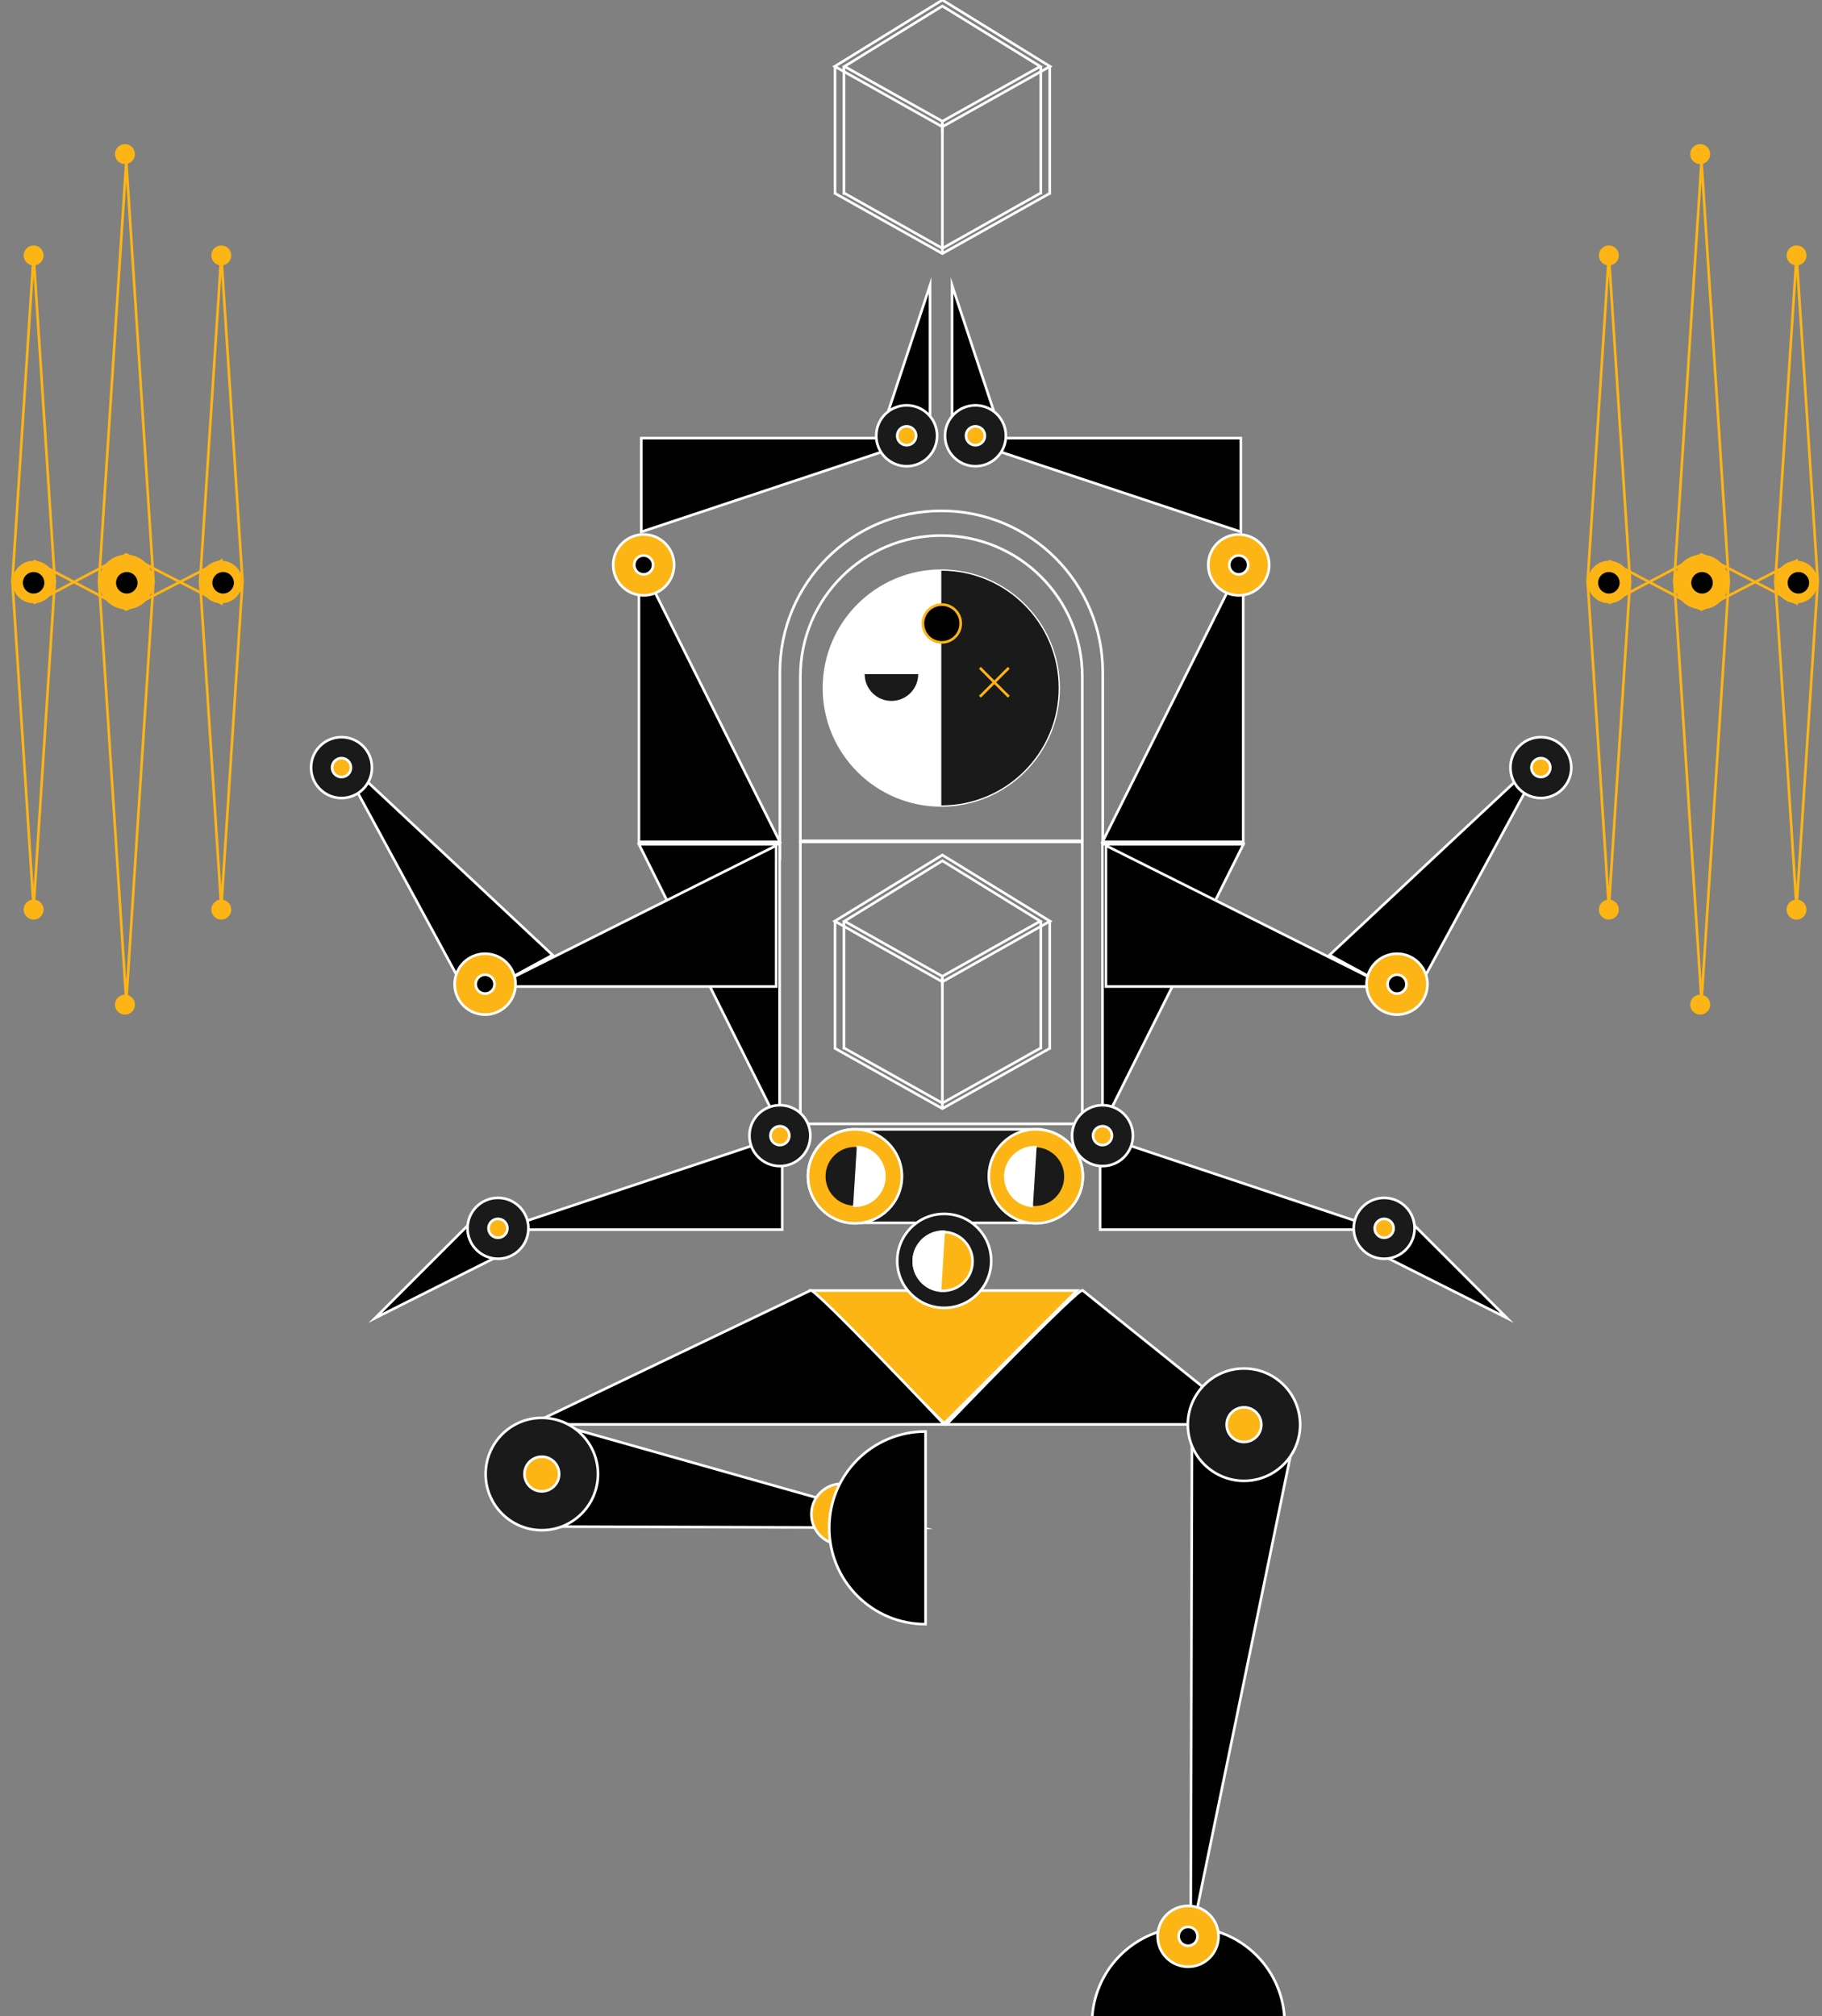 <?xml version="1.0" encoding="utf-8"?>
<!-- Generator: Adobe Illustrator 25.2.3, SVG Export Plug-In . SVG Version: 6.00 Build 0)  -->
<svg version="1.1" id="Layer_1" xmlns="http://www.w3.org/2000/svg" xmlns:xlink="http://www.w3.org/1999/xlink" x="0px" y="0px"
	 viewBox="0 0 694.1 768" style="enable-background:new 0 0 694.1 768;" xml:space="preserve">
<rect x="0" y="0" width="694.1" height="768" fill="#808080" stroke="none"/>
<style type="text/css">
	.st0{fill:none;stroke:#FDB515;stroke-miterlimit:10;}
	.st1{fill:#1A1A1A;}
	.st2{fill:none;stroke:#FFFFFF;stroke-miterlimit:10;}
	.st3{fill:#FDB515;}
	.st4{fill:#010101;}
	.st5{fill:#FFFFFF;stroke:#FFFFFF;stroke-miterlimit:10;}
	.st6{fill:none;stroke:#925122;stroke-width:2;stroke-miterlimit:10;}
	.st7{fill:#925122;}
	.st8{fill:#231F20;}
	.st9{fill:none;stroke:#FFFFFF;stroke-width:8;stroke-miterlimit:10;}
	.st10{fill:none;stroke:#333333;stroke-width:8;stroke-miterlimit:10;}
	.st11{fill:#FFFFFF;}
	.st12{fill:#010101;stroke:#FFFFFF;stroke-miterlimit:10;}
	.st13{fill:#FDB515;stroke:#FFFFFF;stroke-miterlimit:10;}
	.st14{fill:#1A1A1A;stroke:#FFFFFF;stroke-miterlimit:10;}
	.st15{fill:#010101;stroke:#FDB515;stroke-miterlimit:10;}
	.st16{fill:#FFFFFF;stroke:#FDB515;stroke-miterlimit:10;}
</style>
<g>
	<g>
		<circle class="st5" cx="358.6" cy="262.1" r="44.7"/>
		<path class="st1" d="M358.6,217.4c24.7,0,44.7,20,44.7,44.7c0,24.7-20,44.7-44.7,44.7"/>
	</g>
	<g>
		<polygon class="st12" points="351.7,582 207.6,581.5 207.8,541.3 		"/>
		<g>
			<circle class="st13" cx="320.7" cy="576.8" r="11.6"/>
			<circle class="st12" cx="320.7" cy="576.8" r="3.6"/>
		</g>
	</g>
	<path class="st12" d="M352.6,545.3c-20.3,0-36.7,16.4-36.7,36.7c0,20.3,16.4,36.7,36.7,36.7V545.3z"/>
	<path class="st12" d="M489.4,770.8c0-20.3-16.4-36.7-36.7-36.7S416,750.5,416,770.8H489.4z"/>
	<g>
		<polygon class="st12" points="453.6,739.1 454.1,541.3 494.3,541.5 		"/>
		<g>
			<circle class="st13" cx="452.6" cy="737.6" r="11.6"/>
			<circle class="st12" cx="452.6" cy="737.6" r="3.6"/>
		</g>
	</g>
	<polygon class="st13" points="410.3,491.6 359.7,542.2 309.1,491.6 	"/>
	<path class="st2" d="M358.6,204c-29.6,0-53.7,24-53.7,53.7v62.6h107.4v-62.6C412.3,228,388.3,204,358.6,204z"/>
	<path class="st2" d="M420.1,327.8v-71.7c0-34-27.5-61.5-61.5-61.5s-61.5,27.5-61.5,61.5v71.7"/>
	<g>
		<circle class="st3" cx="12.8" cy="221.7" r="8.1"/>
		<circle class="st4" cx="12.8" cy="222" r="4.1"/>
		<circle class="st3" cx="12.8" cy="346.5" r="3.8"/>
		<circle class="st3" cx="47.6" cy="382.7" r="3.8"/>
		<circle class="st3" cx="47.6" cy="58.7" r="3.8"/>
		<circle class="st3" cx="12.8" cy="97.3" r="3.8"/>
		<circle class="st3" cx="84.3" cy="346.5" r="3.8"/>
		<circle class="st3" cx="84.3" cy="97.3" r="3.8"/>
		<polyline class="st0" points="4.7,221.7 12.8,97.3 20.9,221.7 		"/>
		<polyline class="st0" points="4.7,221.2 12.8,345.6 20.9,221.2 		"/>
		<circle class="st3" cx="84.3" cy="221.7" r="8.1"/>
		<polyline class="st0" points="76.2,221.7 84.3,97.3 92.4,221.7 		"/>
		<polyline class="st0" points="76.2,221.2 84.3,345.6 92.4,221.2 		"/>
		<circle class="st3" cx="48.1" cy="221.7" r="10.4"/>
		<polyline class="st0" points="37.7,221.7 48.1,61.6 58.5,221.7 		"/>
		<polyline class="st0" points="37.7,221.1 48.1,381.3 58.5,221.1 		"/>
		<polyline class="st0" points="12.8,229.8 48.1,211.2 84.3,229.8 84.3,213.6 48.1,232.2 12.8,213.6 		"/>
		<circle class="st4" cx="48.3" cy="222" r="4.1"/>
		<circle class="st4" cx="85" cy="222" r="4.1"/>
	</g>
	<g>
		<circle class="st3" cx="612.9" cy="221.7" r="8.1"/>
		<circle class="st4" cx="612.9" cy="222" r="4.1"/>
		<circle class="st3" cx="612.9" cy="346.5" r="3.8"/>
		<circle class="st3" cx="647.7" cy="382.7" r="3.8"/>
		<circle class="st3" cx="647.7" cy="58.7" r="3.8"/>
		<circle class="st3" cx="612.9" cy="97.3" r="3.8"/>
		<circle class="st3" cx="684.4" cy="346.5" r="3.8"/>
		<circle class="st3" cx="684.4" cy="97.3" r="3.8"/>
		<polyline class="st0" points="604.8,221.7 612.9,97.3 621,221.7 		"/>
		<polyline class="st0" points="604.8,221.2 612.9,345.6 621,221.2 		"/>
		<circle class="st3" cx="684.4" cy="221.7" r="8.1"/>
		<polyline class="st0" points="676.3,221.7 684.4,97.3 692.5,221.7 		"/>
		<polyline class="st0" points="676.3,221.2 684.4,345.6 692.5,221.2 		"/>
		<circle class="st3" cx="648.2" cy="221.7" r="10.4"/>
		<polyline class="st0" points="637.8,221.7 648.2,61.6 658.6,221.7 		"/>
		<polyline class="st0" points="637.8,221.1 648.2,381.3 658.6,221.1 		"/>
		<polyline class="st0" points="612.9,229.8 648.2,211.2 684.4,229.8 684.4,213.6 648.2,232.2 612.9,213.6 		"/>
		<circle class="st4" cx="648.4" cy="222" r="4.1"/>
		<circle class="st4" cx="685.1" cy="222" r="4.1"/>
	</g>
	<g>
		<path class="st14" d="M350.3,256.8c0,5.9-4.8,10.7-10.7,10.7s-10.7-4.8-10.7-10.7"/>
	</g>
	<g>
		<circle class="st15" cx="358.8" cy="237.5" r="7.2"/>
		<g>
			<line class="st16" x1="373.3" y1="254.4" x2="384.3" y2="265.4"/>
			<line class="st16" x1="373.3" y1="265.4" x2="384.3" y2="254.4"/>
		</g>
	</g>
	<rect x="304.9" y="320.7" class="st2" width="107.4" height="107.4"/>
	<path class="st14" d="M412.5,448.1c0-9.3-7.1-16.9-16.1-17.8v-0.1h-71.6v0c-9.5,0.5-17,8.3-17,17.8s7.5,17.4,17,17.8v0h71.6v-0.1
		C405.4,465,412.5,457.4,412.5,448.1z"/>
	<circle class="st13" cx="394.6" cy="448.1" r="17.9"/>
	<circle class="st13" cx="325.7" cy="448.1" r="17.9"/>
	<circle class="st1" cx="325.7" cy="448.1" r="11.2"/>
	<path class="st5" d="M326.4,436.9c6.2,0.4,10.8,5.7,10.5,11.9c-0.4,6.2-5.7,10.8-11.9,10.5"/>
	<circle class="st1" cx="394.2" cy="448.2" r="11.2"/>
	<path class="st5" d="M393.5,459.4c-6.2-0.4-10.8-5.7-10.5-11.9c0.4-6.2,5.7-10.8,11.9-10.5"/>
	<circle class="st14" cx="359.7" cy="480.3" r="17.9"/>
	<circle class="st13" cx="359.3" cy="480.5" r="11.2"/>
	<path class="st5" d="M358.6,491.6c-6.2-0.4-10.8-5.7-10.5-11.9c0.4-6.2,5.7-10.8,11.9-10.5"/>
	<g>
		<g>
			<polygon class="st12" points="127.9,286.5 179.1,380.9 210.5,363.8 			"/>
			<g>
				<circle class="st14" cx="130.1" cy="292.4" r="11.6"/>
				<circle class="st13" cx="130.1" cy="292.4" r="3.6"/>
			</g>
		</g>
		<polygon class="st12" points="335.3,166 354.3,166 354.3,108.7 		"/>
		<polygon class="st12" points="297,429 297,321.6 243.4,321.6 		"/>
		<polygon class="st12" points="188.4,375.8 295.7,375.8 295.7,322.1 		"/>
		<polygon class="st12" points="190.6,468.4 298,468.4 298,432.6 		"/>
		<g>
			<circle class="st14" cx="297.1" cy="432.6" r="11.6"/>
			<circle class="st13" cx="297.1" cy="432.6" r="3.6"/>
		</g>
		<g>
			<circle class="st13" cx="184.8" cy="374.9" r="11.6"/>
			<circle class="st12" cx="184.8" cy="374.9" r="3.6"/>
		</g>
		<polygon class="st12" points="243.4,213.4 243.4,320.7 297.1,320.7 		"/>
		<polygon class="st12" points="351.7,166.9 244.3,166.9 244.3,202.6 		"/>
		<g>
			<circle class="st13" cx="245.2" cy="215.2" r="11.6"/>
			<circle class="st12" cx="245.2" cy="215.2" r="3.6"/>
		</g>
		<g>
			<circle class="st14" cx="345.4" cy="166" r="11.6"/>
			<circle class="st13" cx="345.4" cy="166" r="3.6"/>
		</g>
		<polygon class="st12" points="196.8,475 183.4,461.6 142.9,502.1 		"/>
		<g>
			<circle class="st14" cx="189.7" cy="467.9" r="11.6"/>
			<circle class="st13" cx="189.7" cy="467.9" r="3.6"/>
		</g>
	</g>
	<g>
		<g>
			<polygon class="st12" points="589.2,286.5 538,380.9 506.5,363.8 			"/>
			<g>
				<circle class="st14" cx="587" cy="292.4" r="11.6"/>
				<circle class="st13" cx="587" cy="292.4" r="3.6"/>
			</g>
		</g>
		<polygon class="st12" points="381.7,166 362.7,166 362.7,108.7 		"/>
		<polygon class="st12" points="420,429 420,321.6 473.7,321.6 		"/>
		<polygon class="st12" points="528.7,375.8 421.3,375.8 421.3,322.1 		"/>
		<polygon class="st12" points="526.4,468.4 419.1,468.4 419.1,432.6 		"/>
		<g>
			<circle class="st14" cx="420" cy="432.6" r="11.6"/>
			<circle class="st13" cx="420" cy="432.6" r="3.6"/>
		</g>
		<g>
			<circle class="st13" cx="532.2" cy="374.9" r="11.6"/>
			<circle class="st12" cx="532.2" cy="374.9" r="3.6"/>
		</g>
		<polygon class="st12" points="473.6,213.4 473.6,320.7 420,320.7 		"/>
		<polygon class="st12" points="365.4,166.9 472.7,166.9 472.7,202.6 		"/>
		<g>
			<circle class="st13" cx="471.9" cy="215.2" r="11.6"/>
			<circle class="st12" cx="471.9" cy="215.2" r="3.6"/>
		</g>
		<g>
			<circle class="st14" cx="371.6" cy="166" r="11.6"/>
			<circle class="st13" cx="371.6" cy="166" r="3.6"/>
		</g>
		<polygon class="st12" points="520.2,475 533.6,461.6 574.1,502.1 		"/>
		<g>
			<circle class="st14" cx="527.3" cy="467.9" r="11.6"/>
			<circle class="st13" cx="527.3" cy="467.9" r="3.6"/>
		</g>
	</g>
	<path class="st12" d="M308.7,491.6l-106.5,51h157.5C359.7,542.6,308.7,488.7,308.7,491.6z"/>
	<path class="st12" d="M412.5,491.6l63.5,51H360.6C360.6,542.6,412.5,488.7,412.5,491.6z"/>
	<g>
		<circle class="st14" cx="206.4" cy="561.5" r="21.4"/>
		<circle class="st13" cx="206.4" cy="561.5" r="6.6"/>
	</g>
	<g>
		<circle class="st14" cx="473.9" cy="542.7" r="21.4"/>
		<circle class="st13" cx="473.9" cy="542.7" r="6.6"/>
	</g>
	<g>
		<polygon class="st2" points="400,350.9 359,374 318,350.9 359,325.7 		"/>
		<polygon class="st2" points="396.3,350.9 359,371.9 321.7,350.9 359,327.9 		"/>
		<polyline class="st2" points="396.3,399.3 359,420.2 321.7,399.3 		"/>
		<polyline class="st2" points="400,399.3 359,422.3 318,399.3 		"/>
		<line class="st2" x1="318.1" y1="350.9" x2="318.1" y2="399.7"/>
		<line class="st2" x1="321.5" y1="351.1" x2="321.5" y2="399.8"/>
		<line class="st2" x1="396.5" y1="350.9" x2="396.5" y2="399.7"/>
		<line class="st2" x1="399.9" y1="351.1" x2="399.9" y2="399.8"/>
		<line class="st2" x1="359" y1="371.8" x2="359" y2="422.2"/>
		<line class="st2" x1="359" y1="372.7" x2="359" y2="376"/>
	</g>
	<g>
		<polygon class="st2" points="400,25.3 359,48.3 318,25.3 359,0 		"/>
		<polygon class="st2" points="396.3,25.3 359,46.2 321.7,25.3 359,2.3 		"/>
		<polyline class="st2" points="396.3,73.6 359,94.6 321.7,73.6 		"/>
		<polyline class="st2" points="400,73.6 359,96.6 318,73.6 		"/>
		<line class="st2" x1="318.1" y1="25.3" x2="318.1" y2="74.1"/>
		<line class="st2" x1="321.5" y1="25.4" x2="321.5" y2="74.2"/>
		<line class="st2" x1="396.5" y1="25.3" x2="396.5" y2="74.1"/>
		<line class="st2" x1="399.9" y1="25.4" x2="399.9" y2="74.2"/>
		<line class="st2" x1="359" y1="46.2" x2="359" y2="96.5"/>
		<line class="st2" x1="359" y1="47" x2="359" y2="50.3"/>
	</g>
</g>
</svg>
